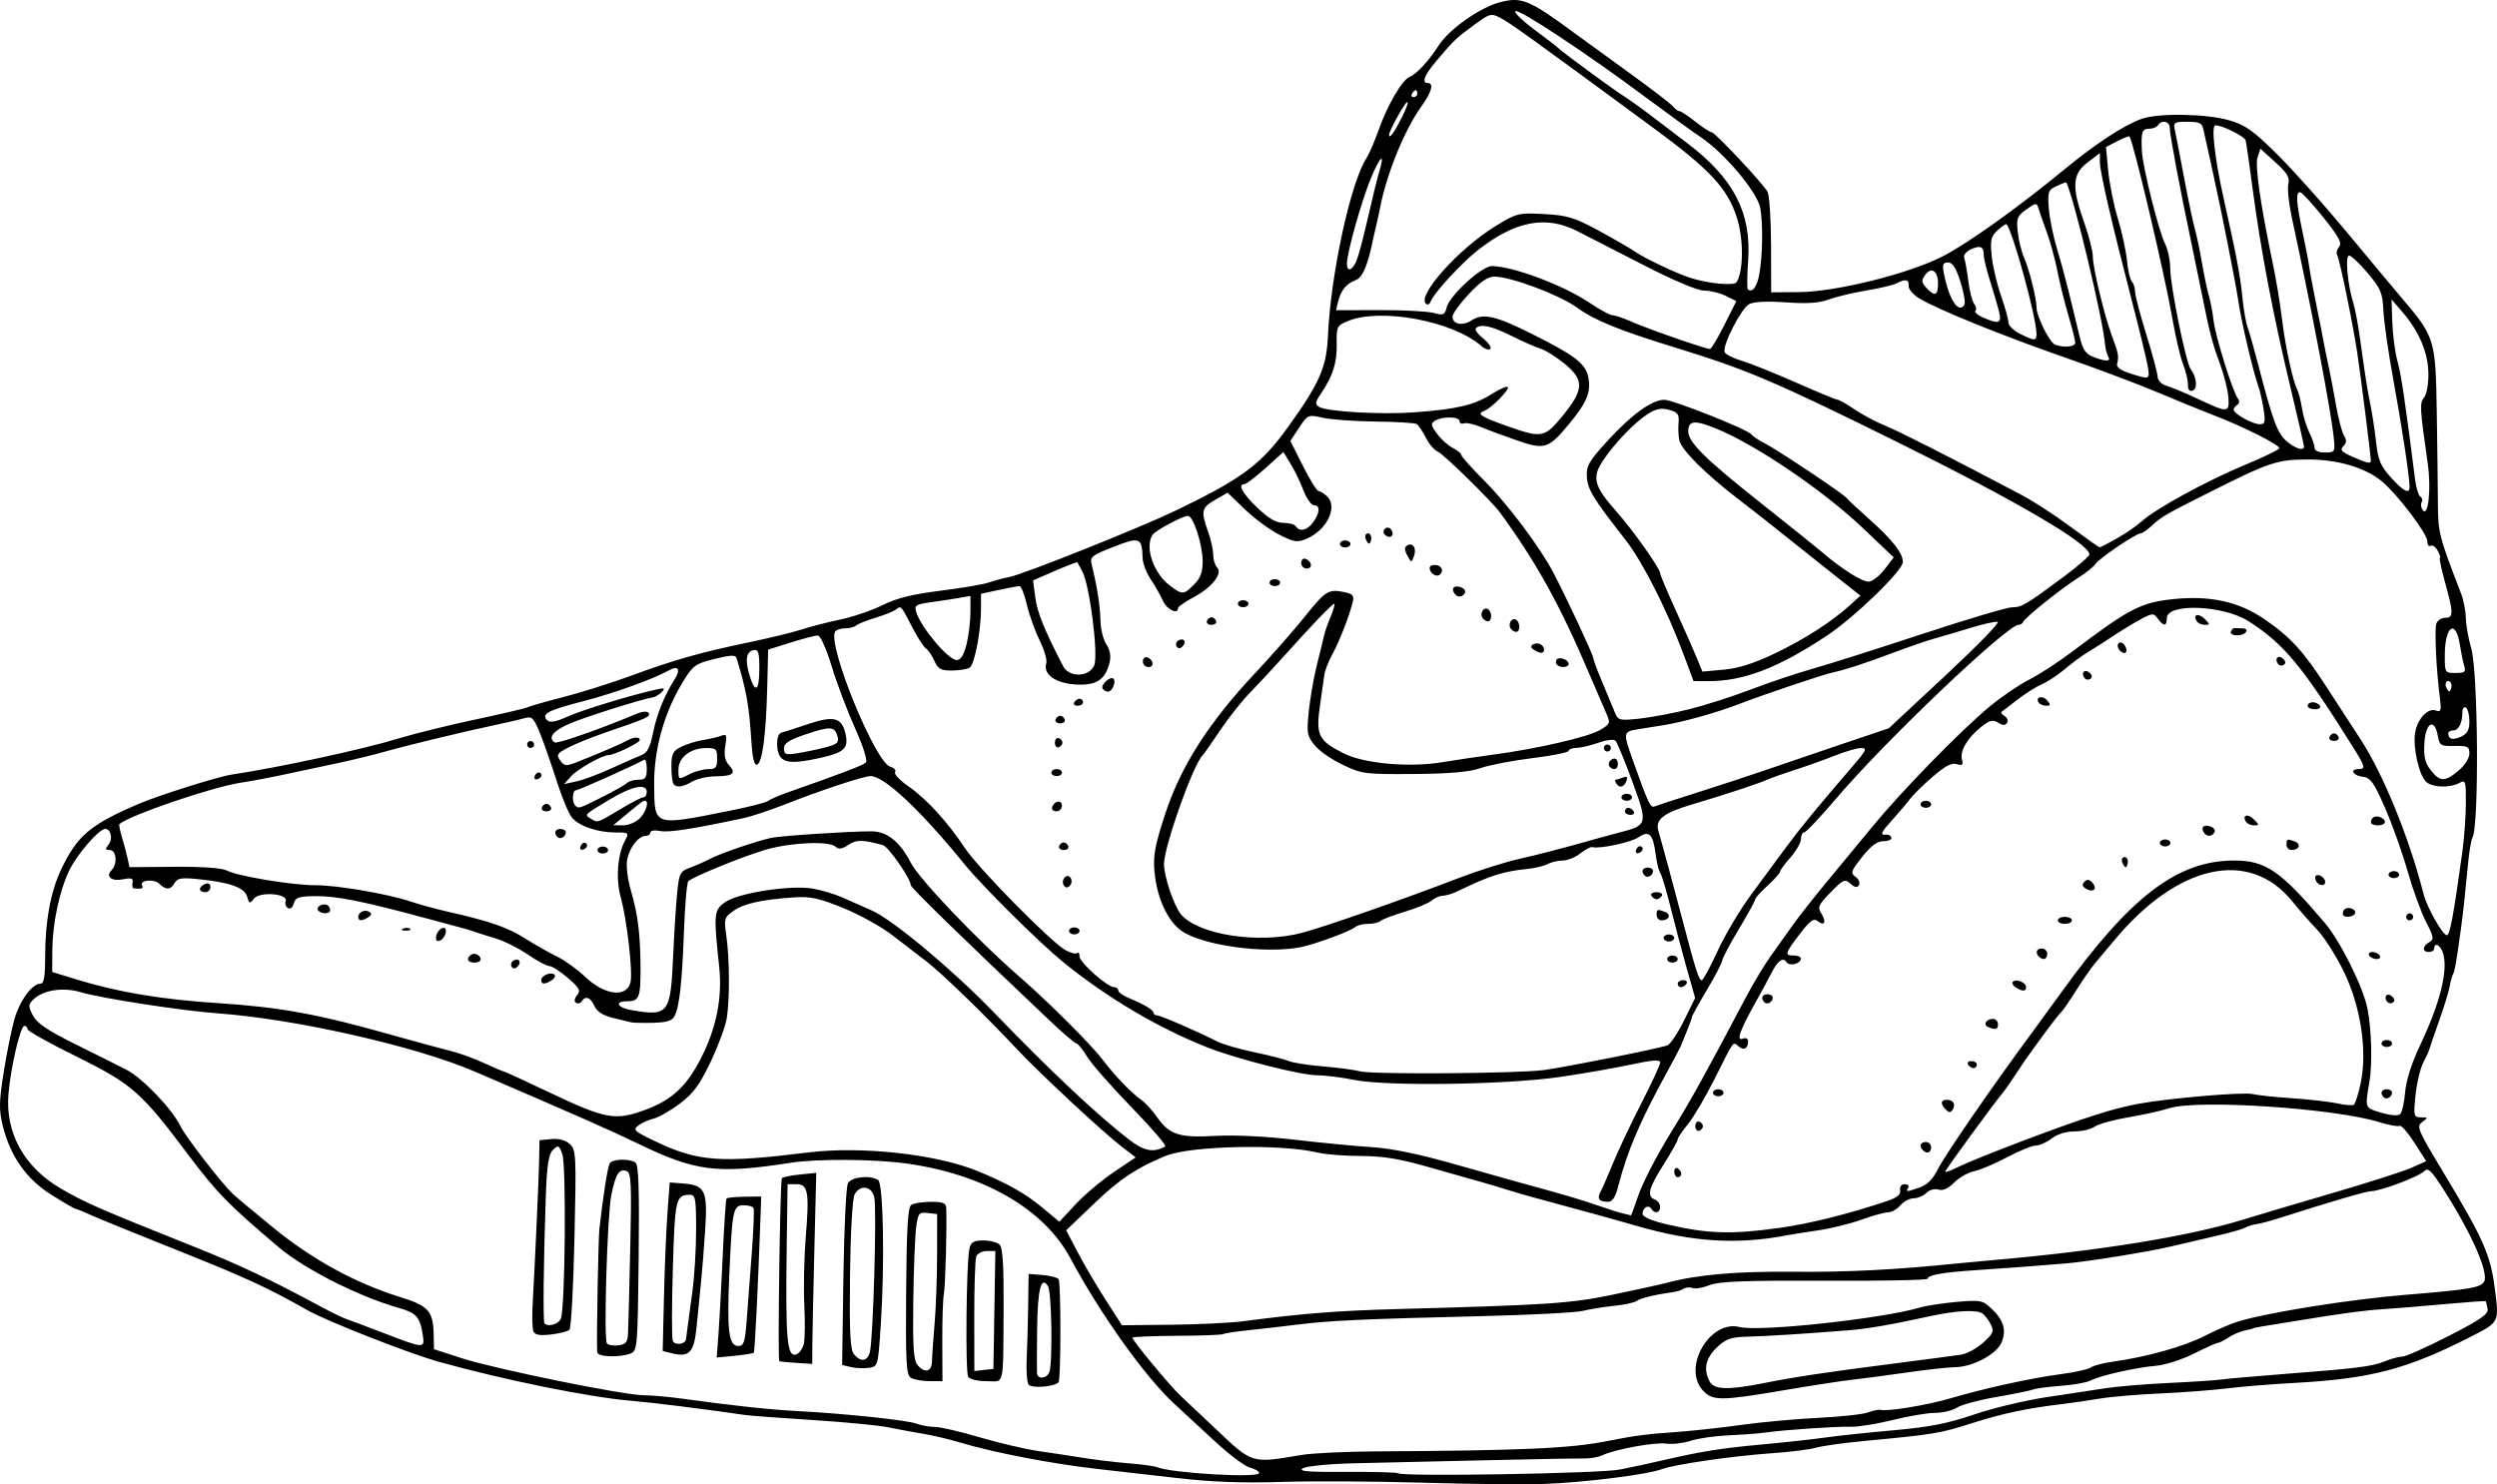 <?xml version="1.0" encoding="UTF-8" standalone="no"?>
<!-- Created with Inkscape (http://www.inkscape.org/) -->
<svg id="svg3515" xmlns:rdf="http://www.w3.org/1999/02/22-rdf-syntax-ns#" xmlns="http://www.w3.org/2000/svg" height="527.38" viewBox="0 0 887.066 527.376" width="887.07" version="1.1" xmlns:cc="http://creativecommons.org/ns#" xmlns:dc="http://purl.org/dc/elements/1.1/">
 <path id="path3525" d="m505.42 526.81c-16.5-0.505-39-0.631-50-0.281-14.175 0.451-25.097 0.042-37.5-1.403-9.625-1.121-22-2.533-27.5-3.136-15.99-1.755-37.461-5.871-49.375-9.465-3.781-1.141-9.688-2.539-13.125-3.108-3.438-0.569-9.062-1.606-12.5-2.306-3.438-0.7-15.531-1.861-26.875-2.58-11.344-0.719-22.031-1.513-23.75-1.763-15.214-2.217-33.409-4.489-40.625-5.073-14.434-1.168-45.061-7.373-68.125-13.802-10.729-2.99-39.951-14.46-46.875-18.399-13.852-7.88-22.336-11.787-46.25-21.3-13.75-5.47-27.36-11.015-30.244-12.323-2.884-1.308-5.524-2.378-5.865-2.378-0.342 0-4.18-2.231-8.529-4.958-8.963-5.62-14.637-13.699-17.335-24.683-1.344-5.471-1.29-8.48 0.338-18.75 1.066-6.728 2.778-15.21 3.805-18.847 1.898-6.725 6.297-12.761 9.299-12.761 1.235 0 1.657-2.49 1.657-9.77 0-12.443 1.936-22.925 5.699-30.855 5.673-11.956 10.291-15.863 27.426-23.209 7.158-3.069 28.22-9.71 33.125-10.446 16.962-2.543 46.616-8.965 59.375-12.857 5.5-1.678 17.818-4.715 27.373-6.748 9.555-2.033 17.817-3.972 18.36-4.307 0.543-0.336 6.225-1.955 12.627-3.599 6.402-1.644 17.265-5.066 24.14-7.605 15.197-5.612 24.685-8.303 41.875-11.874 7.219-1.5 15.627-3.546 18.685-4.548 3.058-1.002 9.28-2.604 13.827-3.56 4.547-0.956 11.296-3.261 14.999-5.12 4.873-2.448 10.547-3.859 20.548-5.11 7.599-0.951 15.222-2.236 16.941-2.857 1.719-0.621 5.094-1.52 7.5-1.998 5.189-1.03 46.359-17.48 59.161-23.637 23.684-11.392 30.411-16.425 40.13-30.025 11.082-15.507 13.408-20.885 13.925-32.194 0.998-21.855 8.045-54.304 13.68-62.988 0.957-1.475 2.864-5.881 4.239-9.79 3.152-8.969 8.444-18.07 11.099-19.089 2.415-0.927 6.786-5.65 10.286-11.115 3.738-5.837 14.749-13.589 21.903-15.423 7.682-1.969 10.33-0.851 26.831 11.322 2.404 1.773 10.839 7.898 18.745 13.61 7.906 5.713 15 11.152 15.763 12.088 0.763 0.936 1.807 1.702 2.32 1.702 0.513 0 3.063 1.688 5.667 3.75s5.216 3.756 5.805 3.764c1.154 0.015 17.775 17.709 19.794 21.072 0.673 1.121 1.245 9.633 1.271 18.914l0.047 16.875 9.979-0.08c13.263-0.107 39.363-6.652 51.229-12.847 9.081-4.741 26.932-17.524 43.125-30.881 10.901-8.992 21.346-15.81 27.374-17.867 6.111-2.086 22.965-1.785 31.009 0.554 5.799 1.686 8.519 3.62 17.138 12.188 5.635 5.601 16.682 17.951 24.549 27.444 7.867 9.493 17.02 20.462 20.339 24.375 10.912 12.864 11.291 14.126 11.695 38.99 0.195 12.031 0.38 26.756 0.409 32.722 0.053 10.837 0.35 12.007 8.185 32.278 0.93 2.406 1.716 6.382 1.746 8.836 0.03 2.453 0.886 7.259 1.901 10.679 2.478 8.343 2.839 63.582 0.441 67.36-0.436 0.688-1.143 4.906-1.571 9.375-1.17 12.223-1.757 17.552-2.616 23.75-1.564 11.284-2.108 14.394-2.685 15.333-0.323 0.527-0.863 2.496-1.2 4.375s-2.018 7.354-3.737 12.167c-1.719 4.812-3.263 9.312-3.432 10-0.169 0.688-1.182 2.938-2.251 5-1.069 2.062-2.296 7.266-2.725 11.562-0.742 7.429-0.647 7.812 1.939 7.812 2.57 0 2.594 0.092 0.445 1.663-2.128 1.556-1.671 2.664 7.107 17.23 14.666 24.337 17.115 29.831 18.672 41.893 1.57 12.162 1.678 11.94-8.358 17.074-22.806 11.667-35.681 15.038-63.125 16.525-7.906 0.429-18.594 1.301-23.75 1.939-5.156 0.638-15.844 1.446-23.75 1.795-7.906 0.349-17.469 1.163-21.25 1.808-3.781 0.645-9.688 1.506-13.125 1.912-12.731 1.505-21.537 3.368-32.5 6.875-11.246 3.598-13.535 3.975-38.125 6.279-7.219 0.676-14.939 1.754-17.156 2.396s-9.248 1.525-15.625 1.963c-13.832 0.951-34.661 3.96-39.108 5.651-5.058 1.923-27.545 4.749-41.861 5.261-7.219 0.258-26.625 0.056-43.125-0.448zm-58.125-3.432c0-0.613-1.462-1.481-3.248-1.93-1.786-0.448-7.322-4.588-12.301-9.198-4.979-4.611-11.533-10.667-14.565-13.46-10.326-9.512-26.293-31.878-36.847-51.614-9.384-17.548-30.675-29.907-58.161-33.764-11.44-1.605-31.858-1.746-41.23-0.286-26.187 4.082-33.82 3.127-54.273-6.787-9.572-4.64-21.282-9.81-58.125-25.659-20.933-9.005-63.722-18.672-91.477-20.666-12.456-0.895-41.331-5.359-48.373-7.478-6.352-1.912-13.487-0.778-16.959 2.694-1.722 1.722-1.724 2.304-0.025 5.59 1.421 2.747 5.228 5.316 15.165 10.232 7.297 3.61 15.457 7.698 18.133 9.083 5.641 2.92 16.24 14.001 19.043 19.907 1.7 3.582 14.365 20.008 18.566 24.079 0.854 0.828 7.338 6.239 14.407 12.026 13.846 11.332 29.275 19.783 45.017 24.656 10.174 3.15 11.838 4.99 12.015 13.297l0.113 5.277 10 3.231c11.897 3.843 57.595 13.135 64.601 13.135 2.706 0 8.684 0.524 13.285 1.163 17.811 2.477 31.284 3.928 41.489 4.466 16.897 0.891 38.849 3.221 42.141 4.472 1.662 0.632 4.574 1.149 6.472 1.149s9.033 1.654 15.856 3.675c6.823 2.022 16.343 4.243 21.156 4.936 4.812 0.694 12.125 1.804 16.25 2.468 4.125 0.664 11.156 1.496 15.625 1.848 4.469 0.352 8.996 0.979 10.06 1.393 5.525 2.148 36.19 3.897 36.19 2.064zm-81.941-31.492c-0.537-0.869-0.813-4.998-0.612-9.175s0.435-12.657 0.521-18.844l0.156-11.25 4.982 0.403c2.74 0.222 5.296 0.912 5.68 1.533 0.863 1.396 0.827 35.742-0.038 36.597-1.679 1.661-9.774 2.218-10.691 0.735zm7.432-4.371c1.216-3.169 0.836-28.465-0.458-30.512-2.451-3.877-3.7 0.952-3.881 15.009-0.102 7.896-0.121 15.059-0.043 15.918 0.203 2.241 3.483 1.93 4.383-0.415zm-49.241 1.994c-1.592-1.014-1.839-5.668-1.635-30.8 0.185-22.81 0.616-29.843 1.875-30.642 0.899-0.57 4.025-1.045 6.947-1.056 4.192-0.015 5.335 0.442 5.421 2.168 0.299 6.009-0.306 28.054-0.839 30.566-0.335 1.579-0.585 9.199-0.555 16.934l0.054 14.062-4.697-0.019c-2.583-0.01-5.541-0.557-6.572-1.214zm7.561-5.954c0.034-1.891 0.451-7.938 0.927-13.438 0.476-5.5 0.871-16.469 0.876-24.375l0.01-14.375-3.35-0.387c-3.082-0.356-3.409 0.044-4.094 5-0.409 2.963-0.871 14.713-1.025 26.112-0.218 16.046 0.106 21.196 1.435 22.812 2.635 3.206 5.151 2.555 5.221-1.35zm12.845 5.625c-1.055-1.663-0.667-40.883 0.451-45.625 0.53-2.248 1.533-2.812 4.992-2.812 2.381 0 4.992 0.703 5.802 1.562 1.02 1.082 1.432 7.903 1.338 22.188-0.191 29.08 0.461 26.25-6.041 26.25-3.079 0-5.993-0.696-6.542-1.562zm9.311-23.75 0.343-20.938h-3.022c-1.662 0-3.352 0.862-3.757 1.916-0.404 1.054-0.723 10.652-0.709 21.328l0.027 19.412 3.387-0.391 3.387-0.391 0.343-20.938zm-50.984 20.298-3.109-0.744 0.449-31.183c0.247-17.151 0.97-32.168 1.607-33.371 1.209-2.286 7.837-3.011 10.728-1.175 1.866 1.185 2.384 29.828 0.936 51.685-0.958 14.465-0.99 14.576-4.234 15.053-1.798 0.264-4.668 0.145-6.377-0.264zm6.742-5.298c1.181-4.326 2.516-51.306 1.567-55.09-1.006-4.009-5.066-4.54-7.005-0.916-0.751 1.403-1.43 13.474-1.607 28.554-0.241 20.65 0.054 26.557 1.41 28.194 2.393 2.889 4.729 2.582 5.635-0.741zm-32.171 3.198c-0.623-0.616 0.279-64.386 0.92-65.027 0.401-0.401 3.313-0.988 6.47-1.303l5.74-0.573-0.674 27.321c-0.37 15.027-0.694 30.297-0.718 33.934l-0.044 6.613-5.726-0.363c-3.149-0.199-5.835-0.47-5.969-0.602zm8.701-6.088c0.404-1.61 0.485-7.876 0.18-13.925-0.305-6.049-0.071-16.904 0.521-24.123 1.313-16.015 0.824-18.75-3.356-18.75h-3.101l-0.289 20.312c-0.502 35.243 0.034 41.437 3.471 40.118 1.012-0.388 2.17-2.023 2.574-3.633zm-73.391 2.89c-0.289-3.353 0.369-40.144 0.785-43.867 1.309-11.722 2.941-22.053 3.67-23.232 0.957-1.548 6.834-1.757 9.09-0.324 1.166 0.741 1.451 8.914 1.183 33.941-0.335 31.33-0.473 33.012-2.786 33.917-4.029 1.577-11.794 1.294-11.943-0.435zm10.949-6.562c0.104-2.062 0.461-15.746 0.794-30.407 0.511-22.543 0.325-26.764-1.211-27.353-2.713-1.041-3.962 0.872-5.503 8.429-1.456 7.14-2.772 50.834-1.589 52.748 0.374 0.606 2.175 0.929 4 0.717 2.718-0.314 3.354-1.064 3.509-4.134zm15.436 6.92-3.125-0.79 0.46-19.315c0.253-10.623 0.816-24.096 1.25-29.939l0.79-10.624 5 0.396c7.592 0.602 8.502 2.575 7.596 16.477-0.426 6.531-1.096 14.969-1.49 18.75-0.394 3.781-1.085 10.75-1.536 15.486-0.892 9.373-2.573 11.169-8.945 9.559zm5.143-4.866c0.078-0.442 0.321-2.29 0.54-4.107s0.998-7.623 1.732-12.903c0.734-5.28 1.335-15.184 1.335-22.009 0-10.993-0.25-12.407-2.188-12.39-5.041 0.044-5.336 1.312-6.077 26.05-0.395 13.21-0.407 24.833-0.025 25.829 0.651 1.696 4.364 1.324 4.682-0.469zm11.575-2.199c0.355-4.733 1.033-17.324 1.508-27.98 0.474-10.656 1.08-19.622 1.346-19.923 0.266-0.301 3.143-0.583 6.394-0.625l5.91-0.077-0.261 7.5c-0.844 24.217-2 47.567-2.375 47.993-0.239 0.271-3.299 0.769-6.8 1.105l-6.367 0.612 0.645-8.605zm9.998-4.543c0.373-4.984 1.192-15.812 1.819-24.062 0.627-8.25 0.899-15.422 0.604-15.938-0.295-0.516-1.848-0.938-3.452-0.938-3.785 0-4.099 1.471-5.109 23.954-0.929 20.673-0.276 26.046 3.165 26.046 1.952 0 2.395-1.351 2.973-9.062zm-75.778 3.801c-0.379-0.987-0.505-5.128-0.28-9.204 0.96-17.437 2.172-44.222 2.314-51.16l0.154-7.5 4.179-0.4c2.664-0.255 5.042 0.38 6.559 1.753 2.256 2.042 2.343 3.776 1.673 33.525-0.389 17.255-1.182 31.857-1.763 32.451-0.581 0.593-3.552 1.36-6.602 1.704-4.098 0.462-5.725 0.157-6.234-1.169zm9.753-4.426c1.546-3.529 1.992-54.67 0.51-58.566-1.198-3.152-1.466-3.267-3.316-1.417-1.542 1.542-2.13 5.318-2.518 16.154-0.82 22.922-1.053 44.915-0.482 45.486 1.342 1.342 4.941 0.315 5.805-1.656zm376.18 53.589c4.125-0.81 10.875-2.261 15-3.226 13.579-3.175 21.07-4.375 35.625-5.704 7.906-0.722 18.031-1.831 22.5-2.466 4.469-0.634 15.438-1.8 24.375-2.59 12.433-1.099 19.087-2.406 28.33-5.563 6.644-2.27 18.175-5.037 25.625-6.15 7.45-1.113 16.92-2.549 21.045-3.192 4.125-0.643 14.25-1.486 22.5-1.875 8.25-0.388 16.688-0.943 18.75-1.232 2.062-0.289 11.344-1.112 20.625-1.827 27.509-2.121 32.907-2.786 37.34-4.602 2.318-0.949 5.176-1.726 6.35-1.726s8.559-3.29 16.41-7.311c11.484-5.881 14.19-7.776 13.843-9.688-0.237-1.307-0.553-2.505-0.701-2.661-0.148-0.156-6.704 0.306-14.569 1.027-7.864 0.721-17.674 1.53-21.799 1.797-7.092 0.459-13.898 1.377-31.25 4.215-4.125 0.675-9.188 1.494-11.25 1.821-2.062 0.327-3.75 0.683-3.75 0.79s-1.284 0.434-2.854 0.726-4.212 1.42-5.872 2.508-3.327 1.935-3.704 1.884c-0.378-0.051-4.204 1.662-8.503 3.807s-10.348 4.103-13.441 4.351c-7.022 0.564-19.997 3.475-23.256 5.22-1.349 0.722-6.09 1.577-10.536 1.901-4.446 0.323-8.927 0.92-9.958 1.325-1.031 0.405-6.905 1.598-13.052 2.651-6.147 1.053-12.456 2.752-14.019 3.776-1.563 1.024-5.034 1.862-7.714 1.862-2.68 0-9.448 1.139-15.04 2.53-5.592 1.392-12.279 2.472-14.859 2.401-5.266-0.145-23.632 1.099-30.317 2.053-2.406 0.344-8.315 0.792-13.131 0.996-4.816 0.204-10.905 1.081-13.532 1.948-2.627 0.867-6.533 1.319-8.68 1.003-4.021-0.59-18.354 2.036-22.783 4.175-1.375 0.664-4.469 1.167-6.875 1.119s-17.875 0.23-34.375 0.619c-16.5 0.389-37.312 0.867-46.25 1.062-9.065 0.198-17.355 0.98-18.75 1.767-1.942 1.096 1.483 1.388 15.335 1.307 9.809-0.058 18.099 0.16 18.422 0.483 1.275 1.275 71.527 0.103 78.743-1.313zm-113.12-5.179c3.781-0.639 15.594-1.212 26.25-1.275 52.64-0.307 69.11-1.043 82.5-3.687 9.678-1.911 14.077-2.488 24.38-3.198 5.497-0.379 15.901-1.513 23.12-2.521 7.219-1.008 19.594-2.146 27.5-2.527 7.906-0.382 15.831-1.247 17.61-1.922 1.779-0.676 3.748-1.084 4.375-0.909 2.415 0.677 16.533-1.65 24.89-4.103 12.415-3.643 28.47-7.157 39.237-8.587 5.08-0.675 9.861-1.741 10.625-2.369 0.764-0.628 4.201-1.539 7.638-2.026 12.261-1.734 25.27-5.361 32.578-9.082 4.082-2.079 9.391-4.389 11.797-5.135 10.453-3.239 39.809-7.934 59.941-9.586 22.384-1.837 26.362-2.496 27.711-4.593 1.875-2.915-4.322-17.109-14.199-32.522-4.721-7.367-5.643-8.214-7.244-6.656-1.977 1.924-15.516 6.977-18.666 6.966-1.677-0.006-14.225 3.673-32.543 9.54-3.094 0.991-6.804 1.977-8.244 2.191-1.441 0.214-3.26 0.785-4.042 1.268-0.782 0.483-5.229 1.748-9.881 2.809-4.652 1.062-11.833 2.74-15.958 3.731-8.048 1.932-29.313 5.395-37.5 6.106-8.509 0.74-22.047 1.754-32.5 2.436-11.396 0.743-16.875 1.723-16.875 3.019 0 0.492-16.453 0.819-36.562 0.726-28.363-0.131-37.529 0.215-40.871 1.545-2.37 0.943-5.093 1.413-6.05 1.046-0.958-0.368-2.384-0.271-3.169 0.214-0.785 0.485-2.281 1.003-3.325 1.151-6.795 0.961-12.093 2.226-13.309 3.176-0.776 0.607-4.433 1.41-8.125 1.784-3.692 0.374-8.682 1.178-11.088 1.787-2.406 0.609-18.719 1.454-36.25 1.877-41.715 1.008-53.662 1.557-65.058 2.987-5.188 0.651-13.056 1.555-17.484 2.008-4.428 0.453-8.448 1.069-8.932 1.368-0.485 0.3-7.945 0.578-16.578 0.619-8.633 0.041-15.697 0.339-15.697 0.663 0 1.02 13.382 17.179 17.084 20.63 1.947 1.815 7.567 7.111 12.488 11.769 13.191 12.486 12.57 12.296 30.428 9.279zm142.72-22.866c-7.558-8.045 2.339-25.273 12.983-22.601 7.06 1.772 50.443-2.921 64.166-6.941 2.333-0.683 8.239-1.584 13.125-2.001 8.325-0.711 9.093-0.558 12.224 2.425 4.342 4.138 5.36 7.604 3.53 12.021-1.728 4.173-10.33 8.728-16.545 8.763-2.242 0.013-9.982 0.87-17.201 1.906-7.219 1.036-15.938 2.188-19.375 2.56-3.438 0.372-14.3 2.046-24.139 3.719-22.452 3.818-25.307 3.832-28.768 0.149zm21.397-2.64c11.553-2.286 21.754-3.821 46.51-6.999 11-1.412 21.705-2.829 23.79-3.148 2.084-0.32 5.625-2.257 7.867-4.305 3.621-3.307 3.91-4.042 2.585-6.557-0.821-1.558-2.111-3.246-2.867-3.751-2.179-1.455-9.396-1.073-18.875 0.999-13.748 3.004-21.992 4.428-28.75 4.964-15.583 1.237-28.649 2.066-35.509 2.252-6.397 0.174-7.997 0.724-11.285 3.874-3.969 3.803-4.809 7.79-2.537 12.036 1.588 2.966 6.468 3.129 19.071 0.635zm-476.24-17.27c-1.002-6.361-2.223-7.699-8.708-9.543-13.97-3.97-33.16-13.67-42.306-21.39-17.936-15.13-22.109-19.4-32.584-33.36-16.45-21.93-19.738-24.8-39.604-34.6-9.453-4.66-17.187-8.99-17.187-9.63 0-0.638-0.502-1.16-1.115-1.16-1.424 0-4.855 14.658-5.662 24.186-1.162 13.723 5.495 25.872 18.323 33.438 8.498 5.013 14.252 7.531 47.205 20.663 16.446 6.554 27.368 11.715 45.787 21.639 3.527 1.9 7.464 3.805 8.75 4.232s7.4 2.724 13.588 5.102c14.171 5.447 14.308 5.451 13.517 0.428zm291.81-4.791c20.423-2.684 33.388-3.71 53.936-4.268 54.16-1.471 61.838-1.982 76.982-5.119 8.25-1.709 16.969-3.631 19.375-4.271 10.827-2.878 24.743-4.077 45-3.877 18.711 0.185 36.366-0.715 58.125-2.964 2.75-0.284 8.375-0.808 12.5-1.164 37.864-3.266 70.134-8.51 89.375-14.524 4.469-1.397 18.531-5.575 31.25-9.285s25.437-7.786 28.263-9.057l5.138-2.311-4.226-6.586c-2.325-3.622-4.681-6.305-5.237-5.962-0.556 0.344-3.779-0.237-7.162-1.291-15.975-4.976-64.558-8.191-74.718-4.944-2.851 0.911-9.402 2.363-14.558 3.227-5.156 0.864-10.485 2.342-11.841 3.285-1.356 0.943-4.642 1.714-7.303 1.714-2.945 0-6.081 0.978-8.015 2.5-1.748 1.375-4.258 2.5-5.579 2.5s-5.949 1.883-10.286 4.185c-4.337 2.302-9.6 4.528-11.696 4.947-2.096 0.419-5.275 2.227-7.066 4.018-2.155 2.155-4.05 3.004-5.603 2.511-1.336-0.424-3.174 0.081-4.265 1.172-1.055 1.055-3.088 1.917-4.519 1.917-1.431 0-3.565 1.125-4.742 2.5s-3.155 2.5-4.394 2.5-5.474 1.166-9.41 2.591c-3.936 1.425-10.813 3.127-15.281 3.781-4.469 0.654-9.531 1.46-11.25 1.791-17.601 3.384-33.509 2.396-53.125-3.299-6.875-1.996-18.688-5.269-26.25-7.274-7.562-2.005-16.281-4.452-19.375-5.437-3.094-0.985-7.875-2.412-10.625-3.17-2.75-0.758-10.976-3.089-18.28-5.18-9.961-2.852-15.896-3.809-23.75-3.832-5.759-0.016-12.72-0.575-15.47-1.241-12.812-3.105-44.962-2.395-53.75 1.186-10.162 4.141-16.326 8.228-25.191 16.704l-10.191 9.743 4.052 7.757c2.228 4.266 6.685 11.859 9.904 16.872l5.852 9.115 17.494-0.176c9.622-0.097 21.282-0.674 25.912-1.282zm190.32-33.136c10.765-1.518 24.486-4.949 38.094-9.526 3.566-1.199 4.895-2.299 4.633-3.833-0.221-1.293 0.432-2.151 1.636-2.151 1.102 0 1.656 0.562 1.231 1.25-0.969 1.568-0.638 1.56 4.125-0.1 2.649-0.923 4.69-2.998 6.456-6.562 2.362-4.768 19.441-29.571 32.741-47.549 2.985-4.035 7.959-10.857 11.052-15.159 24.534-34.117 41.259-46.879 61.441-46.879 11.19 0 16.407 3.581 32.065 22.012 5.732 6.747 13.833 23.06 15.325 30.859 1.425 7.452 1.716 19.48 0.626 25.879-1.591 9.338-1.684 9.099 4.236 10.846 3.462 1.022 6.011 1.2 6.739 0.472 0.644-0.644 1.424-4.157 1.733-7.807 0.352-4.158 2.335-10.37 5.309-16.636 7.168-15.099 10.058-26.765 8.13-32.812-0.896-2.811-3.105-3.923-3.105-1.562 0 0.688-0.844 1.25-1.875 1.25-2.468 0-2.399-2.082 0.116-3.49 1.766-0.988 1.634-1.805-1.175-7.25-1.741-3.375-4.683-11.479-6.538-18.011-1.855-6.531-5.466-16.656-8.026-22.5-3.99-9.11-5.124-10.681-7.953-11.021-3.459-0.415-4.668-2.729-1.425-2.729 2.621 0 2.409-0.804-2.112-8.016-18.045-28.785-24.396-36.436-36.939-44.501-8.966-5.765-29.074-6.525-29.074-1.098 0 2.944-1.123 3.015-3.181 0.201-1.499-2.05-1.8-2.049-5.763 0.021-2.3 1.202-6.712 3.865-9.806 5.918-3.094 2.053-7.265 4.715-9.269 5.916s-5.66 3.893-8.125 5.984-6.133 4.517-8.151 5.392c-2.019 0.874-5.956 3.35-8.75 5.502s-5.345 4.115-5.669 4.364c-0.324 0.249 0.17 0.921 1.098 1.494 0.928 0.573 1.307 1.656 0.843 2.406-0.605 0.979-1.491 0.96-3.136-0.068-1.86-1.161-2.966-0.903-5.852 1.367-4.944 3.889-7.815 8.635-7.033 11.626 0.54 2.064 0.207 2.381-1.823 1.736-1.803-0.572-4.164 0.669-8.62 4.535-3.375 2.928-6.97 6.453-7.988 7.833s-3.69 4.547-5.938 7.036c-4.46 4.939-4.894 5.91-2.525 5.647 0.859-0.096 1.69 0.389 1.847 1.076 0.156 0.688-1.121 1.25-2.838 1.25-2.203 0-4.425 1.644-7.549 5.586-3.999 5.046-4.226 5.732-2.349 7.104 1.142 0.835 1.684 2.155 1.203 2.933-0.62 1.003-1.497 0.851-3.015-0.523-1.962-1.776-2.549-1.519-7.033 3.073-4.391 4.497-4.726 5.276-3.273 7.603 1.884 3.017 1.015 4.585-1.42 2.564-1.312-1.089-2.678-0.078-6.28 4.646-5.313 6.967-5.498 7.639-2.104 7.639 1.375 0 2.5 0.502 2.5 1.116 0 1.82-4.098 2.842-5.073 1.266-1.191-1.927-3.13-0.603-5.241 3.58-0.947 1.877-3.522 6.63-5.721 10.562-5.7 10.192-7.035 13.961-4.614 13.032 1.099-0.422 1.898-0.043 1.898 0.899 0 2.572-1.493 3.398-3.353 1.855-2.112-1.752-1.421-2.681-8.479 11.397-3.263 6.508-7.56 13.808-9.55 16.222-1.99 2.414-3.618 4.838-3.618 5.386 0 0.548-2.25 4.559-5 8.913-5.372 8.506-6.082 11.339-3.125 12.474 1.031 0.396 1.875 1.581 1.875 2.634 0 2.165-1.95 2.565-3.138 0.644-0.996-1.612-3.112-0.365-3.112 1.835 0 1.028 3.235 2.429 8.438 3.656 14.571 3.436 23.175 3.711 40.344 1.29zm-37.52-19.95c0-1.072 0.562-1.601 1.25-1.176s1.25 1.302 1.25 1.949c0 0.647-0.562 1.176-1.25 1.176s-1.25-0.877-1.25-1.949zm88.333-7.635c-1.438-1.438-0.91-2.917 1.042-2.917 1.031 0 1.875 0.844 1.875 1.875 0 1.952-1.478 2.48-2.917 1.042zm-80.833-8.542c0-1.146 0.605-1.882 1.344-1.635 0.739 0.246 1.344 0.982 1.344 1.635s-0.605 1.389-1.344 1.635c-0.739 0.246-1.344-0.49-1.344-1.635zm88.993-5.882c-2.013-2.013-1.882-3.493 0.308-3.493 2.323 0 3.284 1.589 2.109 3.49-0.717 1.16-1.26 1.16-2.417 0.002zm155.56-4.36c-1.408-1.408-0.857-2.883 1.076-2.883 1.031 0 1.875 0.529 1.875 1.176 0 1.576-1.952 2.705-2.951 1.706zm-238.3-1.633c0-0.688 0.844-1.25 1.875-1.25s1.875 0.562 1.875 1.25-0.844 1.25-1.875 1.25-1.875-0.562-1.875-1.25zm90.625-10c-0.425-0.688 0.104-1.25 1.176-1.25s1.949 0.562 1.949 1.25-0.529 1.25-1.176 1.25c-0.647 0-1.524-0.562-1.949-1.25zm146.88-7.5c0-0.688 0.844-1.25 1.875-1.25s1.875 0.562 1.875 1.25-0.844 1.25-1.875 1.25-1.875-0.562-1.875-1.25zm-139.7-5.83c-1.97-0.794-0.773-2.92 1.644-2.92 0.991 0 1.801 0.844 1.801 1.875 0 1.927-0.716 2.145-3.445 1.045zm-79.505-8.787c-1.408-1.408-0.857-2.883 1.076-2.883 1.031 0 1.875 0.529 1.875 1.176 0 1.576-1.952 2.705-2.951 1.706zm221.04-0.445c-1.188-1.922 0.439-3.162 2.044-1.558 0.898 0.898 0.919 1.597 0.066 2.125-0.7 0.433-1.649 0.177-2.109-0.567zm-131.8-4.888c-1.011-0.64-1.458-1.544-0.991-2.01 1.144-1.144 4.705 0.311 4.705 1.922 0 1.588-1.294 1.618-3.714 0.088zm8.297-10.882c-1.438-1.438-0.91-2.917 1.042-2.917 1.031 0 1.875 0.844 1.875 1.875 0 1.952-1.478 2.48-2.917 1.042zm117.29-0.417c-0.425-0.688 0.071-1.25 1.103-1.25 1.031 0 2.223 0.562 2.647 1.25s-0.071 1.25-1.103 1.25c-1.031 0-2.223-0.562-2.647-1.25zm-110.62-12.5c0-0.688 1.125-1.25 2.5-1.25s2.5 0.562 2.5 1.25-1.125 1.25-2.5 1.25-2.5-0.562-2.5-1.25zm123.75-1.25c0-0.688 0.562-1.25 1.25-1.25s1.25 0.562 1.25 1.25-0.562 1.25-1.25 1.25-1.25-0.562-1.25-1.25zm-22.5-1.042c0-1.759 1.407-2.57 3.24-1.866 0.96 0.368 1.434 1.173 1.054 1.789-0.872 1.412-4.294 1.473-4.294 0.077zm-91.299-8.989c-1.296-0.801-1.423-1.497-0.45-2.47 0.973-0.973 1.78-0.843 2.863 0.462 1.809 2.18 0.128 3.579-2.413 2.009zm81.873-2.553c-0.453-0.733-0.524-1.633-0.157-2 0.895-0.895 3.333 0.682 3.333 2.157 0 1.597-2.158 1.491-3.176-0.157zm25.676-2.417c0-0.688 0.844-1.25 1.875-1.25s1.875 0.562 1.875 1.25-0.844 1.25-1.875 1.25-1.875-0.562-1.875-1.25zm-94.271-3.582c-0.538-0.871-0.641-1.922-0.229-2.334 1.119-1.119 2.338 0.527 1.734 2.339-0.423 1.27-0.718 1.269-1.505-0.005zm58.021-7.043c0-2.103 0.23-2.188 3.016-1.119 2.288 0.878 1.43 2.994-1.214 2.994-0.991 0-1.801-0.844-1.801-1.875zm-45-0.625c0-0.688 0.844-1.25 1.875-1.25s1.875 0.562 1.875 1.25-0.844 1.25-1.875 1.25-1.875-0.562-1.875-1.25zm15.574-3.833c-1.15-1.861 0.183-2.873 2.577-1.955 1.105 0.424 1.658 1.337 1.23 2.029-1.013 1.639-2.769 1.605-3.807-0.074zm15-3.75c-1.466-2.372 0.672-2.957 2.849-0.78 1.949 1.949 1.952 2.113 0.044 2.113-1.138 0-2.44-0.6-2.893-1.333zm44.426 0.291c0-1.761 1.408-2.569 3.247-1.863 2.609 1.001 2.119 2.905-0.747 2.905-1.375 0-2.5-0.469-2.5-1.042zm-160-6.458c0-0.688 0.844-1.25 1.875-1.25s1.875 0.562 1.875 1.25-0.844 1.25-1.875 1.25-1.875-0.562-1.875-1.25zm145.24-23.844c0.246-0.739 0.982-1.344 1.635-1.344 0.653 0 1.389 0.605 1.635 1.344 0.246 0.739-0.49 1.344-1.635 1.344s-1.882-0.605-1.635-1.344zm-7.74-11.156c0-0.688 0.811-1.25 1.801-1.25 0.991 0 2.149 0.562 2.574 1.25s-0.386 1.25-1.801 1.25-2.574-0.562-2.574-1.25zm-95.572-1.164c-1.252-2.026 1.469-2.642 3.083-0.698 1.256 1.513 1.179 1.861-0.41 1.861-1.075 0-2.278-0.524-2.673-1.164zm16.158-8.899c-1.188-1.922 0.439-3.162 2.044-1.558 0.898 0.898 0.919 1.597 0.066 2.125-0.7 0.433-1.649 0.177-2.109-0.567zm68.75-5c-1.188-1.922 0.439-3.162 2.044-1.558 0.898 0.898 0.919 1.597 0.066 2.125-0.7 0.433-1.649 0.177-2.109-0.567zm-56.003-4.521c-1.195-1.195-1.028-2.917 0.283-2.917 0.614 0 1.44 0.844 1.836 1.875 0.731 1.905-0.6 2.56-2.119 1.042zm39.406-6.76c0.246-0.739 0.856-1.302 1.354-1.25 0.498 0.051 1.783 0.094 2.855 0.094s1.601 0.562 1.176 1.25c-1.043 1.687-5.951 1.602-5.385-0.094zm-12.166-3.739c-1.466-2.372 0.672-2.957 2.849-0.78 1.949 1.949 1.952 2.113 0.044 2.113-1.138 0-2.44-0.6-2.893-1.333zm-384.68 195.77 7.766-5.223-4.896-3.763c-6.878-5.286-29.003-25.884-37.372-34.791-11.692-12.445-26.715-26.997-32.137-31.13-2.817-2.148-8.249-6.323-12.071-9.279-3.821-2.956-11.647-7.29-17.391-9.632-8.519-3.473-11.708-4.174-17.304-3.801-11.537 0.768-17.948 2.18-21.644 4.767-3.354 2.348-3.487 2.799-2.61 8.882 1.165 8.083 1.248 22.293 0.17 29.218-0.455 2.92-3.048 9.951-5.763 15.625-3.927 8.207-6.171 11.24-10.975 14.834-3.321 2.485-7.445 4.851-9.164 5.258-1.719 0.407-4.173 1.507-5.454 2.444-2.139 1.565-1.651 2.027 5.976 5.671 15.178 7.25 23.006 7.815 54.478 3.932 18.58-2.292 45.202 0.614 59.722 6.521 10.354 4.212 17.15 8.003 22.892 12.771l6.429 5.339 5.791-6.21c3.185-3.416 9.286-8.56 13.557-11.433zm186.42 8.054c1.395-4.13 6.42-13.833 11.168-21.562 7.861-12.798 11.722-19.754 26.882-48.428 2.726-5.156 6.714-11.796 8.863-14.755 2.148-2.959 5.551-7.74 7.562-10.625s7.382-9.745 11.937-15.245c4.555-5.5 12.109-14.653 16.788-20.34 10.375-12.612 31.164-33.896 41.477-42.465 4.184-3.477 10.523-7.798 14.087-9.604 3.563-1.806 10.363-6.221 15.111-9.812 20.514-15.517 24.603-17.636 36.32-18.818 12.839-1.296 22.969 0.914 31.825 6.941 9.655 6.57 14.144 11.492 22.936 25.143 3.912 6.075 9.028 13.95 11.368 17.5 8.116 12.312 17.44 35.137 22.551 55.205 1.228 4.822 6.766 14.622 8.28 14.653 1.073 0.022 2.32-6.698 5.5-29.653 0.667-4.812 1.23-12.567 1.251-17.231 0.036-8.003-0.098-8.409-2.379-7.188-3.298 1.765-9.186 1.628-11.559-0.269-2.638-2.109-5.038-12.63-4.065-17.819 0.928-4.947 4.617-8.741 7.445-7.656 1.694 0.65 1.894-0.036 1.32-4.536-1.319-10.327-1.971-24.479-1.218-26.44 0.419-1.093 1.827-1.988 3.129-1.988 2.966 0 2.959-1.644-0.054-12.516-1.331-4.804-2.155-8.734-1.831-8.734 0.324 0-0.021-1.141-0.767-2.535-0.746-1.394-1.891-2.205-2.544-1.801-0.653 0.404-1.187-0.353-1.187-1.681 0-2.622-10.639-16.647-16.035-21.138-5.95-4.953-15.666-7.845-26.353-7.845-10.825 0-13.544 0.899-34.487 11.401-16.112 8.08-17.655 8.971-21.065 12.175-1.565 1.471-3.314 2.674-3.886 2.674-1.633 0-14.933 9.012-16.069 10.888-0.561 0.927-3.307 3.128-6.102 4.892-6.079 3.838-18.958 14.152-19.545 15.654-0.229 0.586-0.97 1.066-1.647 1.066-4.08 0-47.359 41.198-64.672 61.562-5.699 6.703-10.874 12.188-11.501 12.188-0.627 0-1.139 1.049-1.139 2.331s-1.679 4.235-3.73 6.562-3.739 4.64-3.75 5.139c-0.011 0.499-1.989 2.699-4.395 4.888-2.406 2.19-4.375 4.382-4.375 4.872 0 0.49-2.582 5.186-5.737 10.437-3.156 5.25-5.854 10.341-5.997 11.313-0.143 0.972-2.623 5.731-5.513 10.574-2.889 4.844-5.253 9.124-5.253 9.511 0 0.387-0.819 2.664-1.821 5.061s-1.965 4.769-2.142 5.272c-0.177 0.503-2.328 4.571-4.782 9.04-9.758 17.776-14.191 28.155-17.484 40.938-0.971 3.768-2.021 5.312-3.612 5.312-3.113 0-3.963-1.16-2.618-3.572 0.63-1.129 2.604-5.643 4.387-10.031 1.783-4.388 6.297-13.936 10.031-21.218 3.734-7.282 6.789-13.901 6.789-14.71 0-1.066-2.838-0.856-10.312 0.764-5.672 1.229-17.062 3.214-25.312 4.412-19.151 2.78-61.489 3.38-73.125 1.036-4.469-0.9-10.506-1.647-13.417-1.659-5.666-0.023-28.44-5.827-38.635-9.845-17.432-6.871-35.837-17.754-51.237-30.295-8.655-7.049-28.625-26.851-35.094-34.798-15.68-19.264-28.53-31.334-33.359-31.334-2.468 0-17.258 4.875-30.134 9.933-5.5 2.16-12.25 4.409-15 4.996-18.178 3.882-26.617 5.185-29.652 4.578-1.91-0.382-3.473-0.146-3.473 0.524s-0.757 1.219-1.681 1.219c-2.523 0-5.691 4.05-6.558 8.382-0.442 2.211 0.125 6.918 1.336 11.083 2.501 8.604 3.353 15.516 3.404 27.61 0.043 10.302-0.51 11.676-4.699 11.676-4.764 0-3.58 2.298 1.636 3.176 13.093 2.206 13.753 1.315 14.682-19.827 0.338-7.686 0.96-17.447 1.383-21.691 0.721-7.233 1.015-7.808 4.696-9.174 2.16-0.801 5.347-2.207 7.083-3.125 3.501-1.851 16.184-6.205 21.548-7.397 3.339-0.742 27.263-2.316 35.669-2.347 5.509-0.02 10.213 3.718 14.003 11.128 2.983 5.833 23.597 27.472 38.588 40.506 10.245 8.908 25.445 24.07 29.522 29.448 4.331 5.713 10.165 11.779 13.816 14.368 1.403 0.995 3.838 3.645 5.411 5.89 4.543 6.484 7.958 7.614 20.788 6.881 6.671-0.381 18.118 0.164 28.125 1.341 9.281 1.091 21.656 2.284 27.5 2.65 7.257 0.455 16.965 2.479 30.625 6.384 11 3.145 25.062 7.086 31.25 8.759 6.188 1.673 14.344 4.135 18.125 5.472 3.781 1.337 8 2.675 9.375 2.974 1.375 0.298 2.589 0.608 2.698 0.688 0.109 0.08 1.339-3.234 2.734-7.365zm136.44-19.13c21.837-8.245 32.114-11.536 41.25-13.209 10.913-1.998 37.239-4.238 40.422-3.439 1.595 0.4 7.919 1.07 14.052 1.488 6.133 0.418 13.371 1.24 16.084 1.827 2.713 0.587 5.347 0.811 5.853 0.498 0.506-0.313 1.604-3.794 2.439-7.735 2.463-11.628-0.087-27.836-6.336-40.264-2.742-5.453-6.82-11.81-9.062-14.126-2.242-2.316-6.272-6.911-8.956-10.211-15.354-18.881-40.885-13.134-63.521 14.299-2.558 3.1-5.53 6.64-6.606 7.867s-3.996 5.446-6.492 9.375-4.893 7.426-5.328 7.769c-1.283 1.014-11.711 15.178-15.435 20.966-1.89 2.937-4.229 6.312-5.197 7.5-4.217 5.174-20.667 27.721-20.667 28.327 0 0.367 2.109-0.403 4.688-1.711s12.844-5.457 22.812-9.222zm-304.61 1.969c0.559-0.316-4.807-6.566-11.924-13.89-7.117-7.323-14.23-15.425-15.806-18.003-1.576-2.578-3.279-4.688-3.785-4.688-0.506 0-4.819-3.695-9.586-8.211-32.345-30.645-49.291-47.174-49.291-48.077 0-2.239-7.945-13.679-9.855-14.19-7.478-1.999-9.35-2.012-12.286-0.088-2.262 1.482-3.504 1.671-4.493 0.682-2.135-2.135-15.663-1.606-24.651 0.965-7.873 2.252-25.891 9.573-27.746 11.275-0.499 0.457-1.187 8.411-1.529 17.675-0.685 18.545-1.623 26.958-3.374 30.281-0.855 1.622-2.839 2.226-7.672 2.336-3.585 0.081-7.081 0.002-7.769-0.176-0.688-0.178-3.588-0.89-6.446-1.582-3.509-0.849-5.631-2.212-6.536-4.199-1.417-3.111-3.228-3.779-4.531-1.671-0.432 0.699-1.336 0.93-2.01 0.514-0.758-0.469-0.615-1.49 0.375-2.684 1.355-1.632 0.854-2.572-3.273-6.139-2.68-2.316-5.636-4.212-6.569-4.212-0.933 0-4.365-1.836-7.627-4.079-3.262-2.244-8.451-4.841-11.532-5.772-3.081-0.931-6.446-1.993-7.477-2.359-1.031-0.367-2.438-0.817-3.125-1-0.688-0.184-6.875-1.851-13.75-3.706-23.367-6.304-32.295-8.068-40.198-7.945-5.356 0.084-6.559 0.525-7.103 2.607-0.384 1.47-1.242 2.144-2.075 1.629-0.781-0.482-1.144-1.596-0.807-2.474 1.026-2.673-9.287-3.473-11.285-0.876-1.479 1.922-1.683 1.863-2.402-0.692-0.907-3.222-6.068-5.084-17.225-6.214-6.04-0.612-7.55-0.378-8.5 1.319-1.415 2.528-3.149 2.623-5.473 0.299-1.849-1.849-7.281-1.264-6.095 0.656 0.617 0.999-0.141 1.267-2.9 1.026-0.516-0.045-0.754-0.968-0.53-2.05 0.325-1.572-0.358-1.815-3.389-1.209-4.097 0.819-6.321-0.981-4.035-3.268 2.162-2.162 1.718-7.141-0.637-7.141-1.653 0-1.743-0.344-0.485-1.859 1.645-1.982 0.908-5.641-1.137-5.641-2.21 0-9.964 8.931-12.75 14.686-3.523 7.277-6 18.953-6.056 28.54l-0.044 7.601 8.438 2.602c14.776 4.556 30.245 7.159 50.313 8.465 22.464 1.462 35.682 3.89 62.5 11.48 8.594 2.432 17.817 4.939 20.497 5.571 2.68 0.632 7.899 2.534 11.6 4.226 3.7 1.692 6.964 3.077 7.252 3.077 0.289 0 7.606 3.372 16.261 7.493 19.54 9.304 23.136 9.973 33.439 6.224 9.856-3.587 15.071-8.403 20.327-18.773 5.361-10.575 7.485-21.383 6.326-32.194-2.025-18.898-1.916-20.106 2.07-22.944 4.582-3.262 23.078-6.169 30.978-4.868 3.094 0.51 7.875 1.921 10.625 3.136s7.463 3.299 10.473 4.629c7.541 3.333 28.687 20.985 43.472 36.288 20.229 20.937 36.359 36.122 47.93 45.119 5.32 4.137 8.772 4.798 12.891 2.469zm-221.67-59.12c0-1.611 3.561-3.066 4.705-1.922 0.466 0.466 0.02 1.371-0.991 2.01-2.42 1.53-3.714 1.5-3.714-0.088zm-10.504-4.766c-0.433-0.7-0.177-1.649 0.567-2.109 1.922-1.188 3.162 0.439 1.558 2.044-0.898 0.898-1.597 0.919-2.125 0.066zm-15.433-3.008c0.286-0.859 1.271-1.562 2.188-1.562 0.917 0 1.901 0.703 2.188 1.562 0.31 0.929-0.576 1.562-2.188 1.562s-2.497-0.633-2.188-1.562zm-11.369-7.878c0.238-1.225 1.189-2.48 2.114-2.788 1.076-0.358 1.526 0.243 1.25 1.668-0.238 1.225-1.189 2.48-2.114 2.788-1.076 0.358-1.526-0.243-1.25-1.668zm-11.678-2.664c0.902-0.361 1.98-0.317 2.396 0.099 0.415 0.415-0.323 0.711-1.641 0.657-1.456-0.06-1.752-0.356-0.755-0.755zm-16.016-4.072c0-1.742 2.298-2.846 3.883-1.866 0.964 0.596 0.87 1.181-0.312 1.93-2.231 1.414-3.571 1.39-3.571-0.063zm-14.294-2.443c-0.38-0.615 0.094-1.42 1.054-1.789 1.833-0.703 3.24 0.107 3.24 1.866 0 1.396-3.422 1.334-4.294-0.077zm-41.956-7.497c0-0.614 0.844-1.44 1.875-1.836 1.142-0.438 1.875-0.002 1.875 1.116 0 1.01-0.844 1.836-1.875 1.836s-1.875-0.502-1.875-1.116zm477.5 64.302c7.934-1.067 40.995-7.686 43.838-8.777 1.052-0.404 3.7-4.357 5.883-8.784l3.97-8.05-2.936-10.349c-1.615-5.692-4.192-15.412-5.728-21.599-1.535-6.188-3.218-11.812-3.74-12.5-0.522-0.688-1.262-3.709-1.644-6.714-0.901-7.082-2.368-8.521-6.054-5.938-2.58 1.807-13.912 4.217-16.482 3.505-0.56-0.155-2.464 0.855-4.231 2.245s-4.58 2.527-6.251 2.527c-1.671 0-4.085 0.56-5.363 1.244-1.278 0.684-4.476 1.459-7.105 1.722-8.644 0.865-13.407 2.379-24.57 7.811-1.946 0.947-4.433 1.722-5.527 1.722s-2.876 0.768-3.961 1.708c-1.085 0.939-5.348 2.715-9.473 3.946s-8.034 2.713-8.688 3.292c-0.653 0.58-2.65 1.054-4.438 1.054s-3.784 0.475-4.438 1.055c-1.687 1.499-14.119 6.119-19.312 7.177-12.542 2.555-35.198-0.532-42.604-5.806-4.941-3.519-8.726-11.871-9.53-21.034-0.507-5.773 0.188-9.453 3.919-20.767 5.52-16.736 15.376-32.145 31.711-49.576 6.016-6.42 13.95-15.438 17.631-20.039 7.479-9.349 8.527-10.017 13.998-8.922 3.133 0.627 3.73 1.259 3.214 3.404-1.206 5.01-4.659 13.903-7.236 18.638-1.423 2.615-2.733 5.99-2.912 7.5-0.178 1.51-0.79 5.84-1.358 9.621-1.761 11.707-0.948 13.506 8.199 18.141 7.22 3.659 23.297 5.121 34.969 3.181 4.469-0.743 12.625-1.952 18.125-2.688 15.823-2.116 34.02-6.321 38.107-8.807 3.667-2.23 3.71-2.371 1.936-6.367-0.998-2.247-3.607-8.305-5.798-13.461-10.408-24.493-18.742-39.563-31.725-57.367-2.954-4.051-20.203-20.946-22.146-21.692-1.165-0.447-3.07-2.67-4.233-4.94-1.163-2.27-2.615-4.451-3.226-4.848-0.611-0.396-7.187-0.794-14.613-0.883-7.426-0.089-15.875-0.696-18.776-1.348-5.197-1.168-5.32-1.116-8.39 3.523l-3.116 4.708 4.478 8.922c2.463 4.907 4.977 8.922 5.588 8.922 0.61 0 1.994 0.884 3.075 1.965 3.779 3.779-0.234 11.915-7.379 14.96-3.293 1.403-4.403 1.236-9.742-1.47-3.314-1.679-8.79-5.718-12.168-8.974l-6.143-5.921-4.415 2.532c-4.886 2.803-5.154 3.995-2.529 11.282 0.991 2.75 1.81 6.434 1.82 8.188 0.01 1.753 0.634 3.802 1.385 4.554 2.112 2.112-1.817 7.112-8.287 10.545-3.068 1.628-5.579 3.383-5.579 3.899 0 2.421-3.972 0.559-5.328-2.498-0.838-1.891-2.795-5.344-4.348-7.674s-2.864-5.705-2.912-7.5c-0.2-7.446-0.968-7.752-10.312-4.105-7.922 3.092-8.47 3.548-7.745 6.46 1.878 7.546 3.002 14.768 3.071 19.739 0.041 2.946 0.98 6.739 2.087 8.428 1.341 2.046 1.726 4.223 1.153 6.519-1.423 5.701-4.219 7.822-10.316 7.822-8.191 0-13.502-3.339-12.164-7.647 0.345-1.112-0.725-4.768-2.379-8.125s-3.693-9.056-4.531-12.666c-0.839-3.609-2.003-6.562-2.588-6.562-0.585 0-3.904 0.609-7.375 1.354l-6.311 1.354-0.007 5.209c-0.011 8.13-2.268 19.919-4.026 21.035-0.876 0.556-3.714 1.019-6.306 1.03-3.952 0.016-4.958-0.536-6.224-3.418-0.83-1.891-2.162-3.852-2.959-4.359-0.797-0.507-2.985-3.882-4.862-7.5-4.181-8.062-3.959-7.822-5.899-6.357-0.876 0.662-4.124 1.965-7.218 2.896-3.094 0.931-6.159 2.157-6.812 2.725-0.653 0.568-2.448 1.033-3.989 1.033s-3.126 0.526-3.523 1.169c-2.866 4.638 14.298 46.629 19.63 48.023 1.345 0.352 2.096 1.205 1.669 1.896-0.427 0.691 1.705 2.964 4.739 5.051 6.351 4.37 13.86 12.576 20.074 21.937 4.916 7.406 30.899 33.74 35.866 36.351 1.803 0.948 3.632 1.371 4.062 0.94 0.431-0.431 0.783 0.116 0.783 1.216 0 2.132 9.911 10.917 12.316 10.917 0.789 0 1.434 0.507 1.434 1.128 0 0.62 1.547 1.778 3.438 2.574 5.87 2.469 9.062 4.352 9.062 5.345 0 0.524 0.561 0.954 1.247 0.954 1.218 0 14.803 5.893 21.489 9.322 1.848 0.948 7.754 2.653 13.125 3.788s10.89 2.552 12.265 3.148c1.375 0.596 6.856 1.448 12.179 1.893 5.324 0.446 11.23 1.232 13.125 1.747 4.278 1.163 55.95 0.797 65.321-0.463zm47.5-30.685c0-0.688 0.877-1.25 1.949-1.25s1.601 0.562 1.176 1.25-1.302 1.25-1.949 1.25c-0.647 0-1.176-0.562-1.176-1.25zm-3.75-8.75c0-0.688 0.844-1.25 1.875-1.25s1.875 0.562 1.875 1.25-0.844 1.25-1.875 1.25-1.875-0.562-1.875-1.25zm-1.25-7.5c0-0.688 0.844-1.25 1.875-1.25s1.875 0.562 1.875 1.25-0.844 1.25-1.875 1.25-1.875-0.562-1.875-1.25zm-211.25-2.5c0-0.688 0.844-1.25 1.875-1.25s1.875 0.562 1.875 1.25-0.844 1.25-1.875 1.25-1.875-0.562-1.875-1.25zm208.75-5.625c0-2.103 0.23-2.188 3.016-1.119 2.288 0.878 1.43 2.994-1.214 2.994-0.991 0-1.801-0.844-1.801-1.875zm-1.875-6.875c-0.425-0.688 0.419-1.25 1.875-1.25s2.3 0.562 1.875 1.25-1.269 1.25-1.875 1.25c-0.606 0-1.45-0.562-1.875-1.25zm-208.75-3.75c-0.499-0.807-0.345-2.03 0.343-2.718 0.833-0.833 1.552-0.761 2.157 0.218 0.499 0.807 0.345 2.03-0.343 2.718-0.833 0.833-1.552 0.761-2.157-0.218zm206.42-3.367c-1.408-1.408-0.857-2.883 1.076-2.883 1.031 0 1.875 0.529 1.875 1.176 0 1.576-1.952 2.705-2.951 1.706zm-3.112-9.07c0.275-0.825 0.908-1.458 1.406-1.406 1.495 0.155 1.205 1.869-0.406 2.406-0.825 0.275-1.275-0.175-1-1zm-204.95-1.406c0.246-0.739 0.982-1.344 1.635-1.344s1.389 0.605 1.635 1.344c0.246 0.739-0.49 1.344-1.635 1.344s-1.882-0.605-1.635-1.344zm-2.453-13.891c0.773-2.318 3.463-2.702 3.463-0.495 0 1.089-0.891 1.979-1.979 1.979s-1.756-0.668-1.484-1.484zm-0.286-12.266c0-0.688 0.844-1.25 1.875-1.25s1.875 0.562 1.875 1.25-0.844 1.25-1.875 1.25-1.875-0.562-1.875-1.25zm1.25-10.625c0-1.146 0.605-1.882 1.344-1.635 0.739 0.246 1.344 0.982 1.344 1.635s-0.605 1.389-1.344 1.635c-0.739 0.246-1.344-0.49-1.344-1.635zm0.24-8.219c0.246-0.739 0.982-1.344 1.635-1.344s1.389 0.605 1.635 1.344c0.246 0.739-0.49 1.344-1.635 1.344s-1.882-0.605-1.635-1.344zm6.635-6.156c0.425-0.688 1.302-1.25 1.949-1.25 0.647 0 1.176 0.562 1.176 1.25s-0.877 1.25-1.949 1.25-1.601-0.562-1.176-1.25zm10.088-4.858c-0.817-1.321 2.766-4.58 3.847-3.499 1.042 1.042-0.465 4.607-1.947 4.607-0.668 0-1.524-0.499-1.901-1.108zm14.287-9.621c0-1.089 0.668-1.756 1.484-1.484 2.318 0.773 2.702 3.463 0.495 3.463-1.089 0-1.979-0.891-1.979-1.979zm147.12 1.18c-0.44-0.44-0.515-1.259-0.168-1.82 0.779-1.261 4.301-0.03 4.301 1.504 0 1.283-2.941 1.508-4.133 0.317zm-8.188-5.314c-1.182-0.749-1.277-1.334-0.312-1.93 1.585-0.98 3.883 0.124 3.883 1.866 0 1.453-1.34 1.477-3.571 0.063zm-126.93-1.192c-0.433-0.7-0.177-1.649 0.567-2.109 1.922-1.188 3.162 0.439 1.558 2.044-0.898 0.898-1.597 0.919-2.125 0.066zm118.63-6.445c-1.019-1.649 0.475-3.99 1.961-3.072 1.518 0.938 1.508 4.322-0.013 4.322-0.647 0-1.524-0.562-1.949-1.25zm-107.89-2.594c0.246-0.739 0.982-1.344 1.635-1.344s1.389 0.605 1.635 1.344c0.246 0.739-0.49 1.344-1.635 1.344s-1.882-0.605-1.635-1.344zm97.885-1.156c-1.019-1.649 0.475-3.99 1.961-3.072 1.518 0.938 1.508 4.322-0.013 4.322-0.647 0-1.524-0.562-1.949-1.25zm-86.875-5c0-0.688 0.844-1.25 1.875-1.25s1.875 0.562 1.875 1.25-0.844 1.25-1.875 1.25-1.875-0.562-1.875-1.25zm76.824-3.833c-1.15-1.861 0.183-2.873 2.577-1.955 1.105 0.424 1.658 1.337 1.23 2.029-1.013 1.639-2.769 1.605-3.807-0.074zm-65.574-3.667c0-0.688 0.844-1.25 1.875-1.25s1.875 0.562 1.875 1.25-0.844 1.25-1.875 1.25-1.875-0.562-1.875-1.25zm57.048-4.375c-0.489-1.275 0.068-1.875 1.741-1.875 1.354 0 2.461 0.843 2.461 1.875 0 1.031-0.784 1.875-1.741 1.875-0.958 0-2.065-0.844-2.461-1.875zm-45.798-2.604c0-1.089 0.668-1.756 1.484-1.484 2.318 0.773 2.702 3.463 0.495 3.463-1.089 0-1.979-0.891-1.979-1.979zm37.693-2.66c-1.038-1.939-1.063-2.948-0.087-3.551 2.039-1.26 3.486 0.976 2.449 3.787-0.89 2.412-0.947 2.406-2.361-0.237zm-23.943-4.111c0-0.688 0.844-1.25 1.875-1.25s1.875 0.562 1.875 1.25-0.844 1.25-1.875 1.25-1.875-0.562-1.875-1.25zm9.479-1.082c-0.538-0.871-0.641-1.922-0.229-2.334 1.119-1.119 2.338 0.527 1.734 2.339-0.423 1.27-0.718 1.269-1.505-0.005zm6.2-2.581c-0.854-1.381 1.118-2.873 2.272-1.719 1.188 1.188 0.967 2.883-0.377 2.883-0.647 0-1.5-0.524-1.895-1.164zm-267.72 159.5c0.898-3.579-1.218-22.194-3.432-30.196-1.84-6.649-1.188-15.292 1.531-20.31 1.461-2.696 1.323-2.812-3.333-2.812-6.33 0-12.822-2.174-15.462-5.179-1.158-1.318-3.573-7.021-5.365-12.672-1.792-5.651-4.443-13.272-5.891-16.935-2.252-5.698-3.012-6.551-5.26-5.908-1.445 0.414-5.44 1.349-8.878 2.079-12.62 2.678-32.717 7.508-40.625 9.763-4.469 1.274-12.625 3.255-18.125 4.4-5.5 1.146-13.656 2.884-18.125 3.863-4.469 0.979-11.507 2.302-15.641 2.941-10.094 1.56-38.81 11.348-42.921 14.63-0.24 0.192 0.131 2.215 0.825 4.495 0.694 2.28 1.595 5.654 2.002 7.497l0.739 3.351 15.935-0.125c9.816-0.077 16.962 0.424 18.608 1.306 3.748 2.006 23.165 5.242 31.456 5.242 7.934 0 25.714 3.051 33.996 5.833 3.094 1.039 9 2.65 13.125 3.58 14.78 3.33 21.133 5.53 27.393 9.485 3.496 2.209 8.607 5.106 11.357 6.437 2.75 1.332 7.25 4.573 10 7.202 6.854 6.553 14.706 7.544 16.09 2.031zm-11.715-47.069c0-0.688 0.844-1.25 1.875-1.25s1.875 0.562 1.875 1.25-0.844 1.25-1.875 1.25-1.875-0.562-1.875-1.25zm-6.062-1.188c0.275-0.825 0.908-1.458 1.406-1.406 1.495 0.155 1.205 1.869-0.406 2.406-0.825 0.275-1.275-0.175-1-1zm-8.138-3.43c-1.408-1.408-0.857-2.883 1.076-2.883 1.031 0 1.875 0.529 1.875 1.176 0 1.576-1.952 2.705-2.951 1.706zm-5.56-10.476c0.246-0.739 0.982-1.344 1.635-1.344 0.653 0 1.389 0.605 1.635 1.344 0.246 0.739-0.49 1.344-1.635 1.344s-1.882-0.605-1.635-1.344zm-2.552-11.094c0.537-1.611 2.252-1.901 2.406-0.406 0.052 0.498-0.581 1.131-1.406 1.406-0.825 0.275-1.275-0.175-1-1zm-2.688-11.312c0-0.688 0.562-1.25 1.25-1.25s1.25 0.562 1.25 1.25-0.562 1.25-1.25 1.25-1.25-0.562-1.25-1.25zm422.89 73.438c2.588-5.672 8.034-14.812 12.102-20.312 4.068-5.5 9.672-13.094 12.453-16.875 4.78-6.5 11.22-14.327 23.614-28.703 4.679-5.427 5.074-6.297 2.859-6.297-1.414 0-5.544 1.187-9.179 2.638s-9.984 3.724-14.109 5.051c-4.125 1.327-8.625 2.918-10 3.536-3.218 1.446-14.961 5.313-26.875 8.85-10.055 2.985-13.051 5.329-11.887 9.3 1.313 4.48 5.785 20.998 8.799 32.5 4.441 16.951 5.619 20.625 6.612 20.625 0.498 0 3.024-4.641 5.612-10.312zm-147.75-6.486c7.827-2.039 36.81-12.164 55.494-19.387 6.875-2.658 16.719-5.777 21.875-6.931 5.156-1.154 14.156-3.449 20-5.099 5.844-1.65 12.875-3.579 15.625-4.287 9.991-2.572 10.077-2.92 4.485-18.133-2.719-7.396-5.41-13.914-5.981-14.485-0.571-0.571-3.28-0.239-6.021 0.737-2.741 0.976-6.249 1.799-7.796 1.829-1.547 0.03-2.812 0.506-2.812 1.058 0 0.552-5.766 1.713-12.812 2.58-7.047 0.867-15.344 2.46-18.438 3.539-4.012 1.4-10.821 2.004-23.75 2.107-17.167 0.137-18.489-0.029-25-3.152-7.533-3.612-12.085-7.831-12.625-11.704-0.506-3.624 1.253-16.321 3.463-25 1.05-4.125 2.082-8.374 2.292-9.443 0.21-1.069 1.251-4.022 2.312-6.562s1.645-4.619 1.296-4.619c-0.716 0-7.803 7.385-17.989 18.742-3.781 4.216-9.181 10.021-11.999 12.9-2.818 2.878-7.578 8.889-10.577 13.358-2.999 4.469-5.756 8.406-6.126 8.75-3.351 3.111-13.798 32.457-13.798 38.758 0 4.433 3.618 15.067 6.096 17.92 6.291 7.242 27.568 10.486 42.784 6.523zm114.87-43.201c0-0.688 0.529-1.25 1.176-1.25 0.647 0 1.524 0.562 1.949 1.25s-0.104 1.25-1.176 1.25-1.949-0.562-1.949-1.25zm-1.25-5c0-0.688 0.844-1.25 1.875-1.25s1.875 0.562 1.875 1.25-0.844 1.25-1.875 1.25-1.875-0.562-1.875-1.25zm-1.875-5c-0.425-0.688-0.504-1.25-0.176-1.25 0.328 0 1.493-0.344 2.588-0.764 1.458-0.559 1.784-0.224 1.218 1.25-0.875 2.281-2.484 2.619-3.63 0.764zm-2.258-5.799c-0.999-0.999 0.13-2.951 1.706-2.951 0.647 0 1.176 0.844 1.176 1.875 0 1.933-1.475 2.483-2.883 1.076zm-2.117-6.701c0-0.688 0.562-1.25 1.25-1.25s1.25 0.562 1.25 1.25-0.562 1.25-1.25 1.25-1.25-0.562-1.25-1.25zm-342.5 25c2.288-2.288 3.443-6.25 1.822-6.25-0.706 0-1.268 0.419-7.447 5.554l-3.75 3.117 3.438 0.04c1.891 0.022 4.562-1.085 5.938-2.461zm-7.125-3.128c3.988-2.405 7.784-4.372 8.438-4.372 0.653 0 1.187-0.844 1.187-1.875 0-3.169-5.197-2.125-13.125 2.635-9.253 5.556-9.072 5.377-6.839 6.789 2.543 1.609 2.256 1.697 10.339-3.177zm38.97 0.445c6.858-1.364 13.046-2.944 13.75-3.512 0.704-0.568 3.812-1.922 6.905-3.009 19.474-6.843 26.879-9.675 27.859-10.655 0.649-0.649-0.961-5.722-3.867-12.189-2.739-6.092-6.479-15.999-8.312-22.014-1.908-6.264-4.011-10.938-4.921-10.938-0.874 0-5.199 1.133-9.611 2.519l-8.023 2.519-0.333 13.419c-0.418 16.83-1.739 26.822-3.628 27.45-0.994 0.33-1.643-2.436-2.03-8.648-0.765-12.287-1.812-18.119-5.269-29.327-0.328-1.062-2.398-0.952-7.828 0.416-6.908 1.74-7.644 2.291-11.446 8.563-6.494 10.714-10.104 23.843-9.969 36.256 0.159 14.752-0.429 14.55 26.723 9.151zm-19.761-9.4c-0.458-0.458-0.833-3.256-0.833-6.218 0-4.621 0.487-5.63 3.438-7.115 1.891-0.952 5.406-2.043 7.812-2.426 2.406-0.382 5.332-1.074 6.502-1.537 1.836-0.727 2.027-0.225 1.394 3.672-0.523 3.225-0.148 5.159 1.313 6.774 2.67 2.95 1.512 3.923-4.73 3.977-2.807 0.024-6.51 0.848-8.229 1.831-3.474 1.986-5.419 2.29-6.667 1.042zm12.23-5.417c2.708 0 3.187-0.564 3.187-3.75 0-3.343-0.412-3.75-3.794-3.75-5.65 0-9.956 3.32-9.956 7.676 0 3.627 0.013 3.632 3.688 1.731 2.028-1.049 5.122-1.907 6.875-1.907zm25.937-4c-1.976-1.976-1.931-8.475 0.062-8.955 0.859-0.207 5.143-1.581 9.518-3.053 9.224-3.104 12.009-2.344 13.322 3.635 1.095 4.987-0.605 6.546-9.186 8.419-8.458 1.846-11.836 1.835-13.717-0.047zm15.539-3.685c4.199-1.063 5.047-1.755 4.537-3.705-0.999-3.819-2.39-3.958-10.98-1.1-6.298 2.096-8.095 3.239-8.095 5.149 0 2.136 0.609 2.358 4.688 1.709 2.578-0.41 7.011-1.334 9.851-2.053zm-79.069 17.575c4.21-2.123 8.189-4.373 8.842-5 0.653-0.627 2.481-1.14 4.062-1.14 2.373 0 2.875-0.667 2.875-3.824 0-2.103-0.422-3.572-0.938-3.265-2.875 1.714-23.238 10.839-24.187 10.839-1.303 0-1.528 4.181-0.293 5.417 1.21 1.21 1.274 1.191 9.637-3.027zm389.53-1.762c7.906-2.503 18.312-5.922 23.125-7.598 4.812-1.676 16.76-5.746 26.55-9.044l17.8-5.997 20.044-18.671c11.024-10.269 19.431-18.876 18.682-19.125-0.749-0.25-5.123 0.709-9.72 2.131-4.596 1.422-10.326 3.116-12.732 3.764-2.406 0.648-9.156 2.971-15 5.163-10.205 3.826-16.759 5.965-21.093 6.884-3.441 0.729-24.052 7.669-33.282 11.205-8.217 3.149-19.784 6.391-26.875 7.533-1.719 0.277-5.566 0.893-8.549 1.37-6.032 0.964-6.02 0.899-2.152 11.757 5.133 14.409 6.037 16.339 7.391 15.776 0.79-0.329 7.904-2.645 15.81-5.148zm-386.25-8.431c4.469-2.05 9.303-4.179 10.744-4.732 1.936-0.743 2.982-2.815 4.012-7.941 1.333-6.64 4.011-13.238 7.773-19.155 2.107-3.313 1.085-4.778-2.094-3.004-5.671 3.166-19.532 8.165-30.434 10.978-12.672 3.269-15.107 4.55-12.883 6.774 0.99 0.99 3.044 0.614 7.438-1.359 5.311-2.385 22.524-7.617 31.695-9.634 2.548-0.56 2.839-0.383 1.575 0.957-0.852 0.904-2.259 1.764-3.125 1.91-4.315 0.728-24.128 6.982-29.659 9.361-5.814 2.501-7.82 5.056-5.228 6.658 0.923 0.571 16.328-4.809 28.577-9.979 2.486-1.049 4.3-1.234 4.763-0.485 0.797 1.29-0.554 1.908-14.716 6.727-4.984 1.696-11.146 4.168-13.694 5.493-4.132 2.149-4.454 2.653-2.98 4.668 1.479 2.022 2.095 2.084 5.882 0.591 8.012-3.16 15.485-6.364 17.651-7.567 2.608-1.449 4.705-1.561 4.705-0.251 0 0.941-9.064 5.295-11.024 5.295-2.263 0-11.049 4.957-13.366 7.542l-2.485 2.771 4.375-0.944c2.406-0.519 8.031-2.621 12.5-4.671zm656.15 0.817c2.194-1.846 3.846-4.443 3.846-6.045 0-2.486-0.608-2.797-5.279-2.701-4.915 0.101-5.325-0.151-5.95-3.642-1.15-6.428-4.34-4.707-4.766 2.571-0.288 4.923 0.216 7.066 2.278 9.688 3.299 4.194 5.014 4.216 9.87 0.13zm3.846-17.516c0-2.255-0.562-4.448-1.25-4.873s-1.25 0.34-1.25 1.699c0 3.795-1.334 6.426-3.259 6.426-0.958 0-1.741 0.469-1.741 1.042 0 2.099 1.571 2.509 4.5 1.174 2.28-1.039 3-2.352 3-5.468zm-277.14-4.285c5.645-1.411 15.551-4.588 22.014-7.059 6.463-2.471 16.307-5.775 21.875-7.342 5.568-1.566 23.059-7.115 38.868-12.33 15.809-5.215 30.169-9.482 31.909-9.482 3.446 0 4.885-0.852 18.409-10.904 4.984-3.705 9.062-7.249 9.062-7.876 0-3.836-25.77-18.919-68.125-39.875-43.751-21.646-53.661-25.859-79.375-33.741-19.495-5.976-28.343-9.595-34.65-14.174-6.146-4.461-23.454-10.93-29.245-10.93-2.298 0-4.975 1.831-9.058 6.197-3.188 3.408-5.796 7.004-5.796 7.991 0 2.803 3.576 3.484 6.89 1.313 3.945-2.585 8.508-1.554 21.122 4.77 15.718 7.881 19.314 10.652 20.241 15.597 0.962 5.129-0.505 8.758-6.493 16.066-7.609 9.286-8.911 9.72-18.844 6.277-4.698-1.628-10.51-3.788-12.916-4.798-2.406-1.011-5.078-1.583-5.938-1.271-0.859 0.312-1.562-0.043-1.562-0.787 0-1.656-6.175-1.758-8.726-0.145-1.591 1.006-1.486 1.663 0.746 4.668 1.428 1.924 3.949 4.182 5.601 5.019 1.653 0.837 3.013 1.962 3.023 2.5 0.01 0.538 3.671 4.635 8.135 9.104 8.392 8.4 19.775 23.577 24.622 32.828 4.733 9.033 14.1 29.087 14.1 30.188 0 0.575 1.463 4.492 3.252 8.703 1.788 4.211 3.781 9 4.427 10.641 1.11 2.819 1.591 2.942 8.673 2.201 4.124-0.431 12.116-1.938 17.761-3.349zm-2.109-19.664c-6.024-16.091-14.493-32.77-20.6-40.571-11.415-14.58-13.402-17.824-13.678-22.332-0.24-3.916 0.701-5.544 7.479-12.941 8.523-9.301 15.714-14.468 20.084-14.43 3.18 0.027 29.804 10.632 30.89 12.304 0.383 0.59 2.476 1.984 4.651 3.098 4.604 2.358 28.25 18.148 29.171 19.48 0.344 0.497 4 3.915 8.125 7.596 8.169 7.29 11.854 11.995 11.867 15.154 0.013 3.008-17.127 19.617-27.013 26.179-17.257 11.454-29.586 16.184-42.102 16.151l-5.251-0.013-3.622-9.674zm32.66-0.224c10.597-5.085 20.262-11.332 26.857-17.359l3.395-3.103-9.653-7.619c-5.309-4.19-13.144-10.431-17.411-13.869-4.267-3.438-11.789-9.344-16.715-13.125-11.235-8.623-19.763-17.14-20.551-20.524-0.333-1.431-0.461-4.234-0.283-6.23 0.273-3.069-0.244-3.785-3.352-4.643-2.767-0.764-4.62-0.415-7.5 1.413-4.787 3.037-11.839 10.374-16.029 16.675-3.986 5.995-3.182 9.005 4.82 18.042 5.924 6.69 15.5 20.202 15.505 21.878 0.001 0.542 2.487 6.448 5.523 13.125s6.415 14.327 7.508 17l1.988 4.86 7.587-0.688c5.295-0.48 10.827-2.242 18.309-5.832zm38.87-29.873 3.208-4.173-10.723-10.205c-14.298-13.607-38.354-29.93-52.536-35.647-7.515-3.03-9.732-2.79-9.732 1.051 0 3.875 5.962 9.773 25.62 25.349 10.315 8.173 20.161 16.072 21.88 17.555 6.991 6.029 14.511 10.753 16.725 10.506 1.293-0.144 3.794-2.14 5.558-4.435zm200.97 40.136c-1.271-1.271-2.319 0.642-1.276 2.329 0.788 1.274 1.082 1.275 1.505 0.005 0.289-0.868 0.187-1.919-0.229-2.334zm-600.76-4.805c0-5.813-0.343-6.9-2.069-6.562-2.623 0.512-3.074 3.55-1.358 9.14 1.978 6.446 3.428 5.356 3.428-2.578zm118.94-1.07c1.618-3.55-1.562-28.745-4.23-33.511-0.87-1.555-1.647-2.985-1.725-3.178-0.078-0.193-3.653 1.172-7.944 3.033l-7.802 3.384 0.82 6.179c0.705 5.316 3.085 11.176 9.871 24.308 2.11 4.082 9.115 3.946 11.01-0.214zm486.71 0.016c-0.43-1.432-1.109-4.727-1.51-7.322-1.46-9.452-5.341-6.871-5.372 3.572-0.019 6.265 0.035 6.354 3.822 6.354 3.309 0 3.733-0.361 3.06-2.604zm-532.05-7.533c0.769-3.054 1.398-8.18 1.398-11.389v-5.836l-4.062 0.701c-2.234 0.386-6.751 1.077-10.037 1.537-5.376 0.752-5.892 1.103-5.144 3.501 1.745 5.599 11.4 17.04 14.38 17.04 1.403 0 2.517-1.784 3.466-5.553zm80.83-21.265c2.298-2.298 3.068-4.406 3.068-8.396 0-5.715-3.359-16.036-5.22-16.036-1.834 0-11.575 5.214-12.574 6.73-2.874 4.365 0.329 13.724 6.196 18.1 4.433 3.306 4.843 3.287 8.529-0.399zm327.96-16.472c3.154-1.81 7.141-4.565 8.86-6.122 4.891-4.432 23.289-14.468 36.594-19.962 6.66-2.75 12.12-5.414 12.133-5.92 0.03-1.191-12.837-7.677-22.808-11.495-4.287-1.642-13.419-5.366-20.294-8.277-6.875-2.911-21.781-8.52-33.125-12.465-22.034-7.663-44.792-16.883-51.513-20.869-2.262-1.342-4.034-3.375-3.938-4.519 0.195-2.336-1.054-2.615-4.253-0.951-1.194 0.621-6.108 1.79-10.921 2.599-4.812 0.809-10.811 2.246-13.33 3.193-3.252 1.223-7.622 1.508-15.079 0.982-6.655-0.47-11.438-0.238-13.065 0.632-2.845 1.523-9.608 14.724-8.724 17.028 0.309 0.805 3.011 2.188 6.004 3.074 2.993 0.886 11.679 4.367 19.302 7.737 7.623 3.369 14.291 6.126 14.819 6.126 0.528 0 3.291 1.572 6.141 3.493s7.684 4.492 10.743 5.715c4.776 1.908 22.235 10.779 48.877 24.834 3.816 2.013 11.41 6.967 16.875 11.008 5.465 4.041 10.168 7.371 10.452 7.399 0.283 0.029 3.096-1.429 6.25-3.239zm-285.59-5.737c2.401-3.427 2.503-5.972 0.241-5.972-0.938 0-2.624-2.391-3.746-5.312-1.123-2.922-3.183-7.179-4.579-9.461l-2.537-4.148-6.351 5.711c-3.493 3.141-6.853 5.711-7.466 5.711-2.543 0-0.774 3.255 4.532 8.339 4.028 3.859 6.695 5.411 9.301 5.411 2.01 0 4.002 0.562 4.427 1.25 1.298 2.1 4.129 1.399 6.179-1.528zm395.89-20.972c-2.814-19.537-2.912-21.353-1.26-23.344 0.898-1.081 1.566-4.857 1.513-8.541-0.107-7.392-3.336-14.977-9.308-21.865l-3.794-4.375 0.275 8.125c0.151 4.469 0.974 10.656 1.829 13.75 1.331 4.818 2.723 14.165 6.276 42.158 0.369 2.906 1.21 5.617 1.869 6.024 0.659 0.407 0.875 1.264 0.479 1.904-0.396 0.64-0.295 1.849 0.223 2.688 2.048 3.314 3.249-7.142 1.898-16.524zm-6.434 8.438c0.018-3.324-2.867-22.309-5.829-38.366-1.705-9.242-3.259-20.076-3.455-24.075-0.316-6.48-0.928-7.952-5.614-13.509-2.893-3.43-5.861-6.237-6.596-6.237-1.463 0-0.546 10.317 1.499 16.875 0.643 2.062 1.709 7.688 2.369 12.5 1.78 12.993 2.593 18.139 3.848 24.375 0.623 3.094 1.491 8.909 1.93 12.924 0.656 5.996 1.586 8.171 5.215 12.188 4.539 5.024 6.62 6.067 6.634 3.326zm-13.769-9.375c-0.021-1.804-3.705-31.007-4.849-38.438-1.687-10.957-6.262-33.156-7.118-34.542-0.406-0.656-0.096-1.966 0.688-2.911 1.123-1.353-0.081-3.596-5.677-10.57-3.906-4.869-7.593-8.852-8.193-8.852-1.574 0-1.353 3.608 0.858 13.981 1.072 5.029 2.15 10.64 2.395 12.469 0.245 1.829 1.401 8.008 2.568 13.732 1.167 5.724 2.315 11.54 2.55 12.925 0.235 1.385 0.98 5.049 1.655 8.143 0.675 3.094 1.911 9.562 2.747 14.375 0.836 4.812 2.122 9.72 2.859 10.906 0.983 1.583 0.916 2.579-0.25 3.746-1.286 1.286-0.683 1.99 3.156 3.688 5.459 2.414 6.625 2.652 6.61 1.347zm-13.105-7.5c-0.903-9.43-7.811-45.813-14.955-78.766-1.083-4.993-1.642-10.379-1.243-11.969 0.574-2.285-0.389-3.898-4.596-7.699l-5.322-4.808-1.029 3.087c-0.929 2.788 0.979 16.295 5.1 36.091 1.641 7.882 2.725 14.418 3.836 23.125 1.112 8.713 3.694 20.422 5.1 23.125 0.536 1.031 1.328 4.097 1.758 6.812 0.431 2.715 1.612 6.598 2.625 8.63 1.013 2.031 1.842 4.45 1.842 5.376 0 1.028 1.427 1.683 3.666 1.683 3.483 0 3.644-0.234 3.217-4.688zm-10.634 2.571c0-0.476-2.223-10.179-4.939-21.562-6.111-25.606-10.423-48.241-13.23-69.446-1.183-8.938-2.336-16.935-2.562-17.773-0.389-1.444-8.239-5.352-10.749-5.352-1.561 0-0.272 11.539 2.862 25.625 4.766 21.417 5.927 27.535 6.719 35.415 0.438 4.354 1.261 9.135 1.829 10.625 0.568 1.49 2.275 7.491 3.792 13.335 5.18 19.954 6.779 24.301 9.976 27.119 3.097 2.731 6.302 3.755 6.302 2.014zm-263.2-11.14c7.468-9.168 7.539-12.597 0.381-18.399-2.922-2.368-6.719-4.729-8.438-5.247-1.719-0.517-6.343-2.555-10.277-4.527-7.083-3.553-11-4.394-12.672-2.722-0.476 0.476 0.696 2.113 2.604 3.638 1.908 1.525 3.051 3.195 2.539 3.711-0.511 0.516-1.918 0.069-3.125-0.992-10.149-8.923-35.812-13.729-47.502-8.896-3.872 1.601-4.051 1.975-3.945 8.238 0.114 6.673-1.356 11.249-5.654 17.606-1.959 2.897-2.086 3.736-0.696 4.595 2.846 1.759 22.194 2.866 34.238 1.958 14.908-1.123 21.01-2.573 27.159-6.455 2.787-1.759 5.363-2.902 5.726-2.539 0.825 0.825-5.89 7.632-8.407 8.521-2.805 0.991-1.107 2.098 8.315 5.423 12.274 4.331 13.186 4.151 19.753-3.912zm248.85-2.073c-0.446-2.922-1.319-6.719-1.94-8.438-1.701-4.711-5.892-22.375-6.821-28.75-1.067-7.326-6.298-33.824-9.501-48.125-1.386-6.188-2.784-12.516-3.107-14.062-0.494-2.362-1.406-2.812-5.7-2.812-4.653 0-5.056 0.252-4.485 2.812 0.345 1.547 1.845 9.281 3.333 17.188 1.488 7.906 3.203 16.062 3.81 18.125 0.607 2.062 1.727 7.406 2.488 11.875 0.761 4.469 1.882 9.812 2.491 11.875 0.609 2.062 1.353 6 1.653 8.75 0.586 5.357 6.8 25.296 8.634 27.701 0.663 0.869 0.581 1.776-0.204 2.261-0.721 0.446-1.311 1.209-1.311 1.697 0 1.398 6.633 5.146 9.172 5.183 2 0.029 2.192-0.655 1.486-5.279zm-12.522-4.375c-0.194-2.578-1.572-7.995-3.063-12.038-2.68-7.269-3.679-11.136-6.336-24.525-0.75-3.781-2.43-11.938-3.732-18.125-4.133-19.633-7.707-38.675-7.684-40.938 0.024-2.346-2.921-3.004-4.197-0.938-0.425 0.688-1.864 1.25-3.199 1.25-2.483 0-2.862 1.236-2.487 8.125 0.307 5.647 6.05 28.588 8.178 32.669 1.027 1.969 1.871 5.969 1.875 8.889 0.009 6.12 5.599 33.599 7.273 35.749 2.119 2.721 2.515 6.885 0.721 7.573-1.178 0.452-1.737-0.277-1.737-2.267 0-1.613-0.774-4.83-1.72-7.148-0.946-2.318-2.695-9.84-3.886-16.715-2.647-15.27-13.688-62.094-15.128-64.155-0.156-0.223-2.098 0.534-4.317 1.682l-4.035 2.086 0.779 8.318c0.429 4.575 1.973 12.256 3.433 17.068 1.459 4.812 2.924 11.562 3.254 15 0.33 3.438 1.111 6.784 1.736 7.438 0.624 0.653 1.135 2.253 1.135 3.555s1.77 8.066 3.934 15.03c2.164 6.965 3.992 13.762 4.062 15.106 0.077 1.473 1.369 2.798 3.253 3.338 1.719 0.492 6.781 2.616 11.25 4.72 10.548 4.965 11.064 4.929 10.637-0.748zm-28.708-11.25c-0.467-2.578-2.743-12-5.058-20.938-7.528-29.065-11.871-47.787-11.871-51.179v-3.324l-4.375 3.337c-5.451 4.157-5.717 8.589-1.271 21.165 1.701 4.812 3.105 10.261 3.12 12.108 0.033 4.241 4.09 21.111 6.858 28.517 2.277 6.094 2.482 7.234 1.765 9.837-0.298 1.083 1.367 2.299 4.529 3.306 7.225 2.304 7.234 2.3 6.304-2.831zm-13.938-3.029c-0.499-0.807-1.037-2.916-1.196-4.688-0.832-9.25-10.94-51.477-13.709-57.27-0.079-0.165-1.624 0.398-3.435 1.25-3.033 1.428-3.253 2.048-2.805 7.903 0.267 3.494 1.578 9.963 2.913 14.375 2.203 7.28 4.119 14.73 8.047 31.292 1.037 4.371 2.151 6.082 4.594 7.054 4.514 1.797 6.67 1.829 5.591 0.083zm-136.39-11.356 4.243-8.448-3.737-1.865c-2.056-1.025-5.493-1.864-7.638-1.864-2.382 0-10.702-3.492-21.37-8.97-9.608-4.933-20.282-10.404-23.72-12.157-11.126-5.673-21.837-3.693-35 6.472-6.096 4.708-16.106 15.584-17.224 18.715-0.307 0.861-1.033 1.121-1.613 0.578-3.174-2.972 11.787-19.627 24.751-27.555 7.586-4.639 8.137-4.776 17.267-4.284 8.229 0.443 10.7 1.194 19.375 5.885 5.469 2.958 11.35 6.36 13.068 7.561 3.29 2.299 14.953 7.808 19.632 9.274 6.464 2.025 15.459 2.846 16.306 1.488 2.46-3.942 2.525-15.33 0.13-22.848-3.355-10.533-9.502-17.127-30.037-32.22-43.1-31.683-50.62-37.097-53.94-38.813-3.37-1.745-3.82-1.628-9.375 2.44-6.433 4.711-7.023 5.273-13.338 12.712-4.371 5.149-5.477 7.973-3.123 7.973 2.228 0 1.33 3.264-2.27 8.25-5.981 8.283-12.432 24.123-14.713 36.125-0.261 1.375-0.875 4.188-1.363 6.25s-0.944 4.031-1.013 4.375c-1.921 9.575-3.761 14.048-6.15 14.956-3.433 1.305-5.324 3.573-6.334 7.597l-0.794 3.164 15.381-0.046c8.46-0.025 17.134 0.431 19.277 1.014 3.495 0.951 3.975 0.746 4.662-1.993 1.068-4.256 12.518-14.7 16.075-14.663 7.459 0.078 25.437 6.823 34.554 12.965 3.679 2.478 7.407 4.505 8.285 4.505s3.775 0.971 6.437 2.157c5.895 2.627 27.004 9.983 28.205 9.829 0.476-0.061 2.774-3.913 5.108-8.559zm124.65 6.349c0-0.811-1.094-5.17-2.431-9.688s-3.092-11.589-3.899-15.714-2.491-10.312-3.741-13.75c-1.25-3.438-2.587-7.274-2.971-8.526-0.663-2.161-0.883-2.145-4.335 0.313-3.25 2.314-3.576 3.153-3.066 7.901 0.314 2.922 1.307 7 2.207 9.062 1.908 4.372 4.485 14.662 4.485 17.908 0 3.108 4.602 12.352 6.537 13.131 3 1.207 7.213 0.835 7.213-0.638zm-13.772-3.214c-0.059-5.892-8.457-36.55-10.65-38.876-0.227-0.241-1.656 0.72-3.176 2.136-2.389 2.226-2.67 3.469-2.079 9.188 0.376 3.638 1.863 9.97 3.305 14.071 1.442 4.101 2.622 8.358 2.622 9.461s1.828 2.914 4.062 4.026c5.271 2.623 5.942 2.623 5.916-0.006zm-13.224-7.5c-0.436-1.891-1.853-6.765-3.149-10.831-1.295-4.067-2.355-8.332-2.355-9.479 0-3.153-1.188-3.727-4.548-2.196-1.705 0.777-2.772 2.111-2.42 3.026 0.346 0.9 1.005 4.597 1.465 8.215 0.46 3.618 1.404 7.294 2.098 8.17 0.694 0.876 0.887 1.967 0.429 2.425-0.458 0.458 0.728 1.524 2.634 2.368 5.608 2.484 6.736 2.156 5.846-1.699zm-12.386-2.802c0.421-0.682-0.211-4.338-1.405-8.125-1.569-4.979-2.791-6.886-4.411-6.886-1.859 0-2.104 0.692-1.439 4.062 1.809 9.175 5.194 14.283 7.255 10.948zm-9.368-7.437c0-4.58-2.334-6.201-4.555-3.165-1.423 1.947-1.366 2.633 0.383 4.566 2.932 3.24 4.171 2.824 4.171-1.401zm-63.514-3.301c1.203-6.768 1.378-17.687 0.378-23.549-0.958-5.617-12.785-19.706-21.239-25.302-2.75-1.82-11.469-8.134-19.375-14.031-20.58-15.349-45.022-31.525-46.373-30.69-0.635 0.393 2.367 3.331 6.671 6.53s8.108 6.131 8.452 6.515c1.042 1.165 19.115 14.436 23.125 16.982 2.062 1.309 6.562 4.534 10 7.166s9.124 6.954 12.636 9.605c16.567 12.503 22.965 24.738 21.786 41.663-0.375 5.383-0.433 10.035-0.13 10.339 1.487 1.487 3.287-0.824 4.069-5.228zm-142.96-5.21c0.732-1.891 2.54-8.781 4.018-15.312 1.478-6.531 3.254-13.741 3.945-16.021 2.178-7.181 0.282-5.589-3.06 2.569-3.301 8.058-8.431 26.372-8.431 30.1 0 3.258 2.05 2.482 3.528-1.335zm15.911-50.439c1.777-3.507 2.626-6.003 1.887-5.545-1.107 0.684-6.326 10.198-6.326 11.532 0 1.702 1.716-0.613 4.439-5.986zm5.561-8.624c0-0.688-0.248-1.25-0.551-1.25-0.303 0-0.899 0.562-1.324 1.25-0.425 0.688-0.177 1.25 0.551 1.25 0.728 0 1.324-0.562 1.324-1.25z"/>
</svg>
